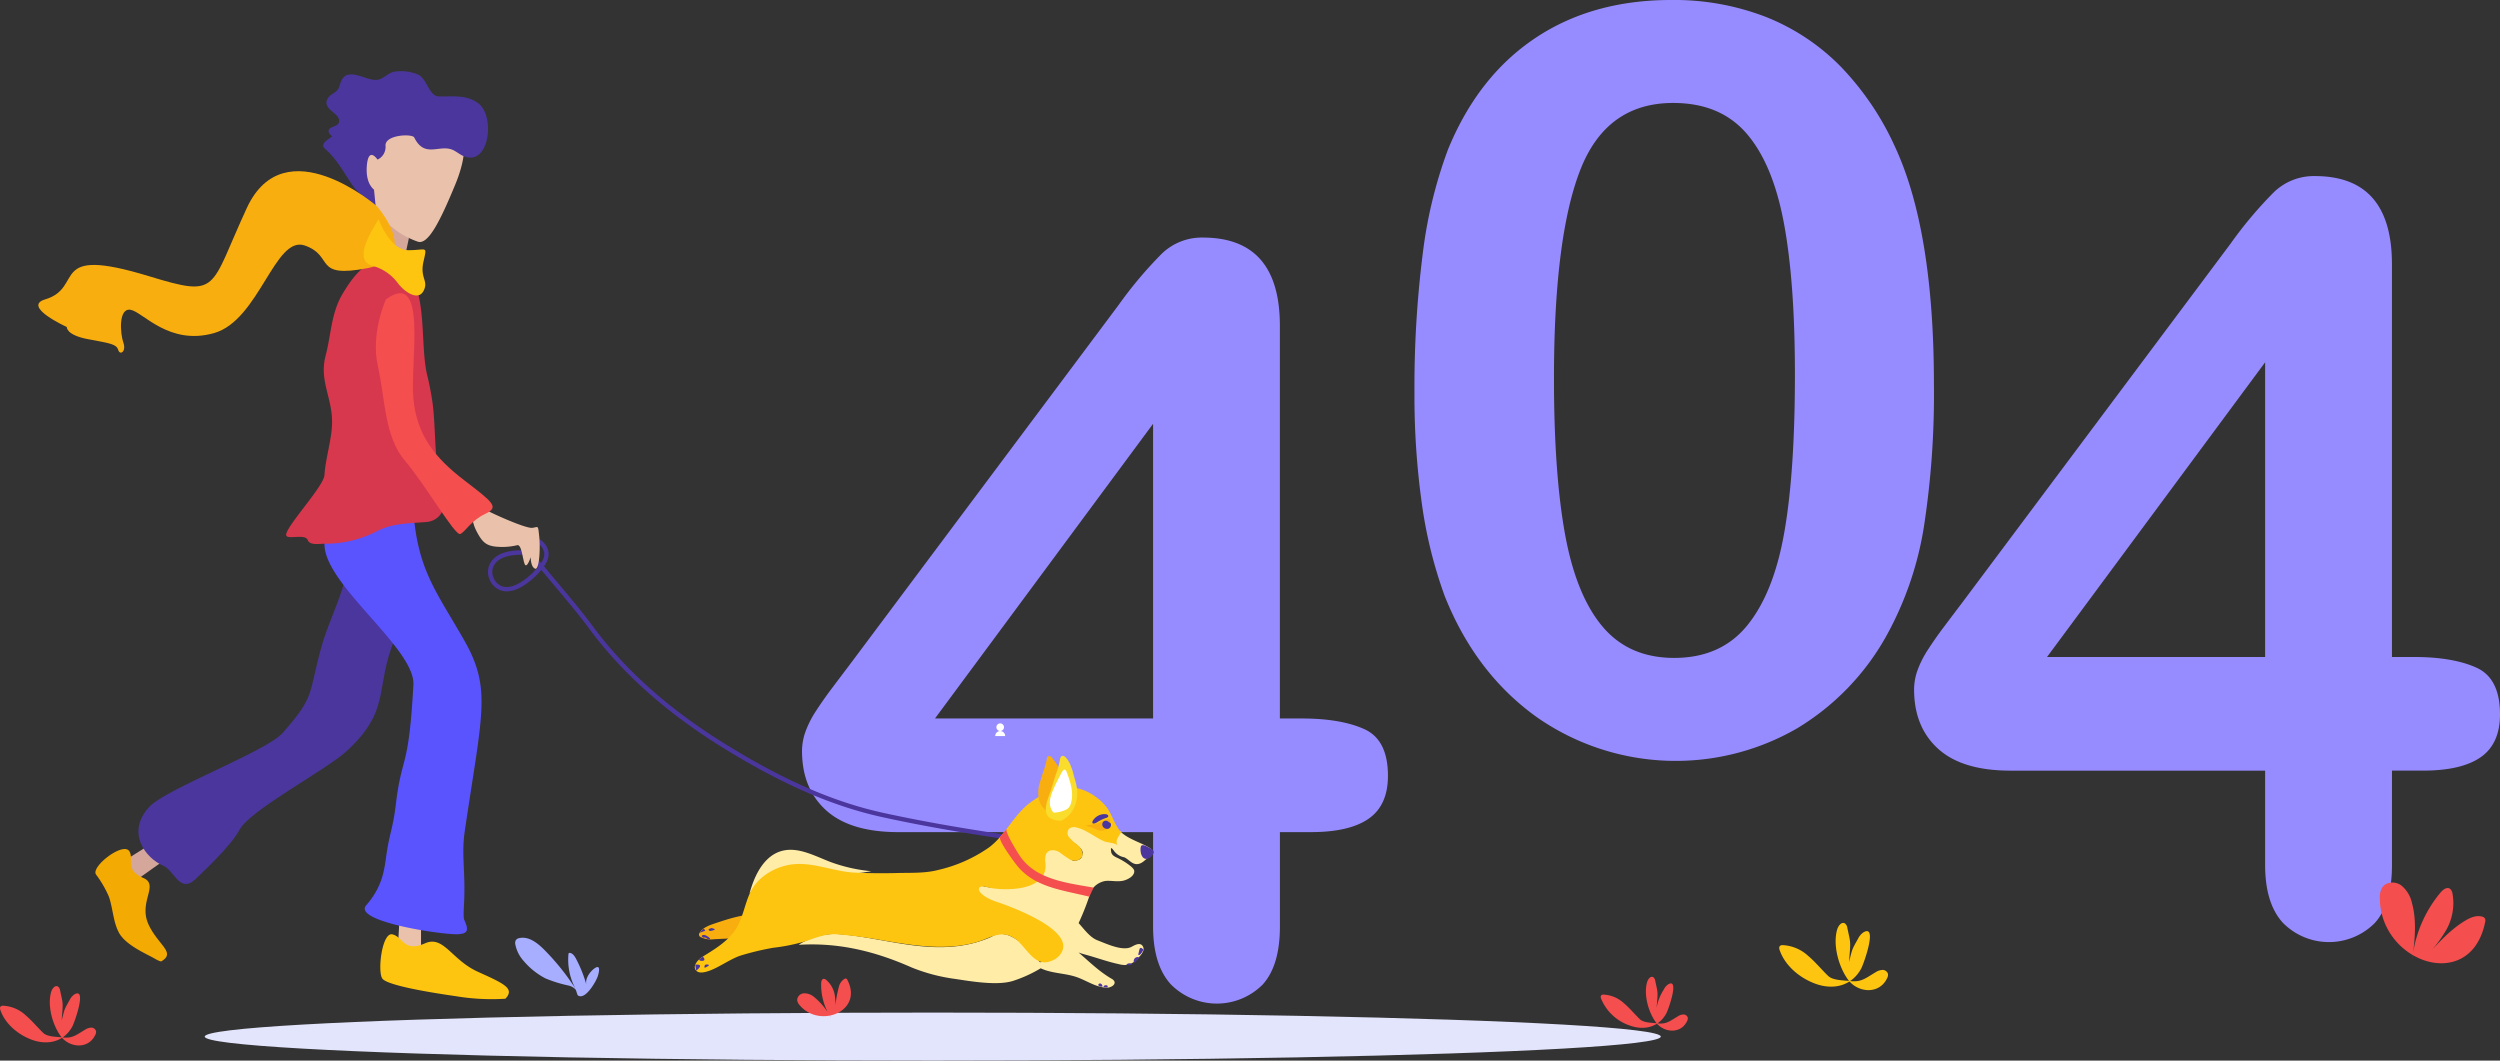 <svg xmlns="http://www.w3.org/2000/svg" width="605.713" height="256.967" viewBox="0 0 605.713 256.967">
  <rect x="0" y="0" width="605.713" height="256.967" fill="#333333" stroke="none"/>
  <g id="Group_8739" data-name="Group 8739" transform="translate(-2978.64 -4279.48)">
    <g id="_9_404_error" data-name="9 404 error" transform="translate(3172.962 4279.48)">
      <g id="UI" transform="translate(0 0)">
        <g id="_x34_04_Error">
          <path id="Path_55980" data-name="Path 55980" d="M967.484,389.593a210.844,210.844,0,0,1-2.456,34.656,80.718,80.718,0,0,1-9.094,26.3A60.351,60.351,0,0,1,934.3,472.917a58.764,58.764,0,0,1-62.988-2.7Q856.5,459.645,849,440.96a108.511,108.511,0,0,1-5.59-22.554,187.542,187.542,0,0,1-1.783-26.732,257.111,257.111,0,0,1,1.965-33.431,110.236,110.236,0,0,1,6.147-25.562q7.249-17.7,21.08-26.975t33-9.277a61.523,61.523,0,0,1,22.984,4.117,52.472,52.472,0,0,1,18.128,12.046,68.921,68.921,0,0,1,13.211,19.6Q967.48,352.468,967.484,389.593Zm-33.679-2.461q0-22.491-2.7-36.813t-9.094-21.632q-6.393-7.312-17.7-7.312-16.224,0-22.554,16.346t-6.33,50.389q0,23.108,2.7,37.856t9.094,22.306q6.385,7.558,17.328,7.56,11.3,0,17.7-7.864t8.973-22.493Q933.806,410.858,933.806,387.132Z" transform="translate(-693.245 -296.43)" fill="#978cff"/>
          <path id="Path_55981" data-name="Path 55981" d="M1185.431,575.855V552.993h-61.7q-11.677,0-17.515-5.286t-5.838-14.381a13.917,13.917,0,0,1,.861-4.734,24.663,24.663,0,0,1,2.583-5.039q1.719-2.639,3.565-5.1t4.547-6.026l65.14-87.137a99.059,99.059,0,0,1,10.507-12.477,13.918,13.918,0,0,1,9.895-3.874q18.68,0,18.68,21.384v95.132h5.286q9.46,0,15.176,2.583t5.717,11.307q0,7.13-4.669,10.386t-14.012,3.256h-7.494v22.862q0,9.467-4.178,14.072a15.656,15.656,0,0,1-22.306-.122Q1185.426,585.072,1185.431,575.855Zm-52.85-50.394h52.85V454.052Z" transform="translate(-830.945 -366.277)" fill="#978cff"/>
          <g id="Group_8730" data-name="Group 8730" transform="translate(0 57.559)">
            <path id="Path_55982" data-name="Path 55982" d="M609.505,607.7V584.833H547.8q-11.677,0-17.515-5.286t-5.839-14.381a13.913,13.913,0,0,1,.861-4.734,24.21,24.21,0,0,1,2.582-5.039q1.719-2.638,3.565-5.1t4.547-6.025l65.14-87.137a99.443,99.443,0,0,1,10.507-12.477,13.925,13.925,0,0,1,9.894-3.874q18.681,0,18.68,21.384V557.3h5.286q9.467,0,15.181,2.582t5.717,11.307q0,7.13-4.669,10.386t-14.011,3.256h-7.495v22.862q0,9.467-4.178,14.072a15.661,15.661,0,0,1-22.311-.122Q609.5,616.919,609.505,607.7ZM556.655,557.3h52.85V485.892Z" transform="translate(-524.45 -440.78)" fill="#978cff"/>
          </g>
        </g>
      </g>
      <g id="Nature" transform="translate(236.755 213.83)">
        <path id="Plant_6_" d="M1046.036,795.72a.8.8,0,0,1,.37.1,1.58,1.58,0,0,1,.627,1.127c.847,3.976.823,3,.4,8.22.889-3.256.538-2.685,2.2-5.628a3.938,3.938,0,0,1,1.245-1.5c3.63-2.222.117,7.626-.5,8.758-2.278,4.192-6.709,5.23-11.008,3.686-3.771-1.357-7.373-4.29-8.725-8.131-.122-.346-.21-.781.047-1.043a.968.968,0,0,1,.711-.206,9.831,9.831,0,0,1,6.152,2.62c1.74,1.464,3.181,3.256,4.818,4.833,1.16,1.118,3.724,1.053,5.324,1.249,2.723.327,3.8-.725,6.161-2.119a3.333,3.333,0,0,1,1.675-.575,1.351,1.351,0,0,1,1.343.968,1.739,1.739,0,0,1-.206,1.029c-1.937,4.089-7.209,3.541-9.534.276-2.218-3.111-3.645-8.294-2.583-12.028C1044.773,796.6,1045.367,795.706,1046.036,795.72Z" transform="translate(-1030.525 -785.941)" fill="#fdc510"/>
        <path id="Plant_3_" d="M1290.09,881c3.3-3.4,6.016-6.835,10.068-9.431,1.366-.875,2.961-1.684,4.529-1.273a1.088,1.088,0,0,1,.744.505,1.306,1.306,0,0,1,.028.814c-3.49,17.338-25.263,9.937-25.52-5.6a4.866,4.866,0,0,1,.58-2.765c.954-1.441,3.12-1.53,4.542-.561a7.544,7.544,0,0,1,2.676,4.379c1.226,4.491.632,9.254.023,13.852a30.1,30.1,0,0,1,6.929-16.5c.585-.683,1.53-1.385,2.26-.856a1.833,1.833,0,0,1,.589,1.142,13.163,13.163,0,0,1-1.656,9.08A34.831,34.831,0,0,1,1290.09,881Z" transform="translate(-1134.416 -862.053)" fill="#f44e4e"/>
      </g>
    </g>
    <g id="_13_Walking_the_dog" data-name="13 Walking the dog" transform="translate(2978.64 4296.749)">
      <g id="Group_8740" data-name="Group 8740" transform="translate(0 0)">
        <g id="Nature-2" data-name="Nature" transform="translate(0 209.928)">
          <ellipse id="Ground" cx="176.391" cy="5.815" rx="176.391" ry="5.815" transform="translate(49.602 18.139)" fill="#e3e5fc"/>
          <path id="Plant_1_" d="M521.077,924.034a8.374,8.374,0,0,1-2.08-4.082,1.448,1.448,0,0,1,.163-1.079,1.354,1.354,0,0,1,.835-.449c2.243-.479,4.347,1.164,5.966,2.785a57.074,57.074,0,0,1,7.6,9.454,14.879,14.879,0,0,1-1.688-8.351.372.372,0,0,1,.105-.256.341.341,0,0,1,.277-.039c.69.133,1.124.8,1.456,1.423a31.661,31.661,0,0,1,2.508,6.295c-.371-1.354.729-2.984,1.73-3.79,1.791-1.441,1.408.57,1.019,1.752-.38,1.158-2.912,5.695-4.718,4.682-.332-.187-.41-1.2-.684-1.522a3.487,3.487,0,0,0-1.809-.962,31.334,31.334,0,0,1-5.426-1.688A17.275,17.275,0,0,1,521.077,924.034Z" transform="translate(-394.144 -918.339)" fill="#a7adff"/>
          <path id="Plant_2_" d="M771.575,959.925a29.1,29.1,0,0,1,.989-6.774,3.1,3.1,0,0,1,1.354-1.938.532.532,0,0,1,.44-.051.58.58,0,0,1,.259.3c3.964,7.6-6.678,11.872-11.534,6.156a2.276,2.276,0,0,1-.624-1.221,1.717,1.717,0,0,1,1.577-1.679,3.579,3.579,0,0,1,2.373.769,16.4,16.4,0,0,1,4.251,5.164,14.41,14.41,0,0,1-2.385-8.4c.015-.443.166-1.01.606-1.049a.873.873,0,0,1,.576.235,6.189,6.189,0,0,1,2.143,3.925A17.528,17.528,0,0,1,771.575,959.925Z" transform="translate(-569.316 -941.246)" fill="#f44e4e"/>
          <path id="Plant_3_2" data-name="Plant_3_" d="M1472.555,949.76a.652.652,0,0,1,.3.081,1.246,1.246,0,0,1,.5.9c.678,3.183.66,2.4.323,6.578a11.793,11.793,0,0,1,1.76-4.5,3.153,3.153,0,0,1,.995-1.2c2.906-1.779.094,6.1-.4,7.009-1.821,3.355-5.369,4.184-8.809,2.948a11.456,11.456,0,0,1-6.982-6.509c-.1-.277-.169-.624.039-.835a.775.775,0,0,1,.567-.166,7.865,7.865,0,0,1,4.926,2.1c1.392,1.176,2.547,2.6,3.859,3.868.928.9,2.979.844,4.26,1,2.18.262,3.039-.582,4.929-1.694a2.639,2.639,0,0,1,1.341-.458,1.083,1.083,0,0,1,1.076.775,1.368,1.368,0,0,1-.166.823c-1.55,3.271-5.77,2.834-7.63.22-1.775-2.493-2.918-6.638-2.068-9.629C1471.542,950.465,1472.015,949.751,1472.555,949.76Z" transform="translate(-1072.312 -940.288)" fill="#f44e4e"/>
          <path id="Plant_4_" d="M86.084,957.22a.72.72,0,0,1,.326.091,1.39,1.39,0,0,1,.552.995c.748,3.512.73,2.65.359,7.256.787-2.876.473-2.372,1.941-4.968a3.5,3.5,0,0,1,1.1-1.326c3.2-1.963.1,6.732-.44,7.733-2.011,3.7-5.924,4.615-9.719,3.253-3.328-1.2-6.512-3.789-7.7-7.181-.109-.308-.184-.69.042-.919a.872.872,0,0,1,.627-.184,8.67,8.67,0,0,1,5.432,2.315c1.537,1.3,2.81,2.873,4.257,4.269,1.025.989,3.286.931,4.7,1.1,2.4.289,3.352-.642,5.438-1.869a2.936,2.936,0,0,1,1.48-.507,1.194,1.194,0,0,1,1.185.856,1.488,1.488,0,0,1-.184.907c-1.709,3.612-6.367,3.126-8.42.244-1.96-2.749-3.22-7.323-2.282-10.621C84.966,958,85.491,957.208,86.084,957.22Z" transform="translate(-72.393 -945.498)" fill="#f44e4e"/>
        </g>
        <g id="Characters" transform="translate(9.292)">
          <g id="Line" transform="translate(108.937 112.485)">
            <path id="Path_55950" data-name="Path 55950" d="M1088.924,652.056c-11.564-1.715-21.006-3.4-29.712-5.312-12.321-2.7-24.829-8.194-39.36-17.283-13.12-8.209-23.7-17.669-31.446-28.118-2.644-3.563-5.55-7.03-8.363-10.383-1.149-1.369-2.3-2.737-3.431-4.115a19.032,19.032,0,0,1-3.856,3.521c-2.05,1.411-3.931,1.935-5.589,1.555a4.532,4.532,0,0,1-3.087-2.728,4.472,4.472,0,0,1,.193-4.058c1.628-2.665,5.125-3.153,8.447-3-.754-1.185-1-2.1-.585-2.758a1.844,1.844,0,0,1,1.589-.862,5.734,5.734,0,0,1,3.883,2.2c1.432,2.071.612,3.934-.332,5.267,1.182,1.438,2.379,2.864,3.575,4.29,2.822,3.364,5.743,6.843,8.4,10.434,7.669,10.343,18.151,19.713,31.16,27.849,14.425,9.023,26.825,14.473,39.025,17.147,8.682,1.9,18.1,3.588,29.64,5.3ZM971.732,583.177c-2.505,0-5.321.485-6.56,2.514a3.415,3.415,0,0,0-.121,3.093,3.48,3.48,0,0,0,2.345,2.107c1.354.31,2.957-.16,4.754-1.4a17.991,17.991,0,0,0,3.75-3.455c-.021-.021-.039-.042-.06-.066-.922-1.007-1.715-1.914-2.342-2.725C972.95,583.2,972.35,583.177,971.732,583.177Zm3.259.226c.428.513.94,1.1,1.556,1.776.986-1.483,1.031-2.632.187-3.853a4.732,4.732,0,0,0-2.972-1.743h-.024a.8.8,0,0,0-.718.374c-.13.2-.078.76,1.052,2.282.633.06,1.248.136,1.83.217l-.148,1.049C975.542,583.476,975.286,583.44,974.991,583.4Z" transform="translate(-963.688 -578.52)" fill="#4b369d"/>
          </g>
          <g id="Dog" transform="translate(159.035 157.997)">
            <g id="Group_8729" data-name="Group 8729" transform="translate(13.261 24.483)">
              <path id="Path_55951" data-name="Path 55951" d="M1174.364,840.038c1.212-3.675,3.4-7.482,7.1-8.607,4.025-1.224,8.14,1.133,12.074,2.632a39.225,39.225,0,0,0,9.846,2.216c-.5.084-1,.166-1.5.232-9.876,1.851-16.119-7.832-28.021,5.173C1174.02,841.133,1174.186,840.581,1174.364,840.038Z" transform="translate(-1173.86 -824.945)" fill="#ffeca7"/>
              <path id="Path_55952" data-name="Path 55952" d="M1222.329,837.223a16.875,16.875,0,0,0-9,2.65c9.207-.567,17.97,1.3,27.424,5.5a43.255,43.255,0,0,0,10.527,2.764c3.979.6,10.361,1.709,14.175.422a32.537,32.537,0,0,0,6.542-3,12.071,12.071,0,0,0,1.2.476c2.43.79,5.062.814,7.476,1.646,2.493.856,4.781,2.568,7.416,2.565.929,0,2.125-.708,1.737-1.549a1.61,1.61,0,0,0-.708-.633c-3.081-1.821-5.282-4.043-7.944-6.331.476.175,1.016.347,1.637.513,2.71.727,5.336,1.718,8.082,2.3a5.48,5.48,0,0,0,2.3.157,5.56,5.56,0,0,0,2.725-1.993,4.029,4.029,0,0,0,.9-1.315,1.351,1.351,0,0,0-.317-1.471c-.705-.576-1.718.018-2.523.443-2.119,1.118-5.978-.721-8.215-1.58-1.9-.73-3.31-2.819-4.588-4.175a63.5,63.5,0,0,0,3.021-7.817,4.986,4.986,0,0,1,3.554-2.409c1.531-.111,3.042.323,4.546-.135.926-.284,2.379-1.058,2.363-2.2-.006-.516-.582-.986-.931-1.284a16.425,16.425,0,0,0-3.367-2.056c-.666-.332-1.239-.69-1.317-1.5-.06-.642-.172-1.248.645-.184a3.93,3.93,0,0,0,2.553,1.637c1.043.47,1.833,1.673,3.033,1.655,1.345-.021,2.092-1.191,3.165-1.917a1.4,1.4,0,0,0,.684-.811c.109-.576-.455-1.031-.953-1.326-2.032-1.206-4.679-1.947-6.475-3.485a6.385,6.385,0,0,1-.452-.455c-.636,1.182-2.291.823-1.52,2-4.19,0-6.741-4.257-10.931-3.545-.7,0-.624,2.1-.624,2.819,1.4,1.423,4.591,2.981,3.892,4.4,0,1.128-.977,1.459-2.2,1.522-1.975-1.378-6.159-4.4-8.459-4.727,0,2.849.645,8.067-2.2,8.782-4.983,1.423-7.712,3.678-12.695,1.544.711,1.423-.832,3.678.594,3.678,6.608,2.086,14.446,5.249,19.433,9.219.012.2.621,1.152.621,1.342a5.859,5.859,0,0,1-5.369,4.727c-3.494-4.362-8.112-8.553-11.718-6.15C1247.248,843.629,1234.433,837.934,1222.329,837.223Zm54.306.883c.244.2.482.4.724.6C1277.081,838.48,1276.837,838.281,1276.635,838.106Z" transform="translate(-1201.432 -810.704)" fill="#ffeca7"/>
            </g>
            <path id="Path_55953" data-name="Path 55953" d="M1147.667,883.122c.154.066.024-.232-.145-.235-3.578-.048-7.051,1.1-10.443,2.234-1.387.464-2.888,1.016-3.642,2.27a.66.66,0,0,0,.284,1.043,5.442,5.442,0,0,0,3.207.5q5.594-.271,11.185-.546" transform="translate(-1132.256 -836.642)" fill="#f9ae10"/>
            <path id="Path_55954" data-name="Path 55954" d="M1373.223,731.335h0a.926.926,0,0,0,.922-.922h0a.926.926,0,0,0-.922-.923h0a.927.927,0,0,0-.923.923h0A.925.925,0,0,0,1373.223,731.335Z" transform="translate(-1299.216 -729.49)" fill="#fff"/>
            <path id="Path_55955" data-name="Path 55955" d="M1372.566,735.65a1.213,1.213,0,0,1,1.209,1.209h-2.415A1.21,1.21,0,0,1,1372.566,735.65Z" transform="translate(-1298.56 -733.793)" fill="#fff"/>
            <path id="Path_55956" data-name="Path 55956" d="M1131.84,821.857c2.8-1.724,5.7-3.479,7.639-6.138,2.05-2.81,2.391-6.4,3.877-9.472,1.658-3.428,5.227-5.682,8.866-6.5,5.571-1.245,10.925,1.535,16.439,1.782q5.142.231,10.286.094c3.334-.084,6.681.1,9.945-.748a35.164,35.164,0,0,0,12.258-5.435c3.979-2.963,5.891-7.681,9.737-10.672,2.581-2,6.168-3.868,9.505-3.913,3.467-.048,6.943,2.011,9.1,4.612,1.516,1.824,2.038,4.534,3.7,6.258-.648,1.182-1.6,2.1-.817,3.283-.473-.69-2.5-.736-3.283-1.064-2.285-.962-4.2-2.731-6.638-3.322a2.044,2.044,0,0,0-1.848.235,1.593,1.593,0,0,0-.166,1.923,10.168,10.168,0,0,0,2.27,2.11c.841.766,1.5,2.05.877,3a2.23,2.23,0,0,1-2.783.467,25.463,25.463,0,0,1-2.529-1.755c-1.091-.678-2.831-.853-3.355.624a4.444,4.444,0,0,0-.084,1.954c.7,6.484-8.589,6.81-13.02,6.117-.808-.127-3.069-1-3.093.3-.012.693,1.272,1.586,1.785,1.9a14.886,14.886,0,0,0,3.018,1.272c3.368,1.185,19.972,7.208,14.564,12.99a4.966,4.966,0,0,1-2.074,1.251,4.034,4.034,0,0,1-1.718.241c-2.918-.332-4.646-4.332-6.991-5.824-3.34-2.122-5.773-.039-9.035.913-7.443,2.171-15.233.883-22.715-.371a108.688,108.688,0,0,0-11.329-1.5c-2.56-.157-4.95.784-7.317,1.625a46.264,46.264,0,0,1-8.028,1.643,66.189,66.189,0,0,0-7.7,1.83c-2.689.8-5.785,3.25-8.5,3.97-.844.223-1.881.371-2.472-.271C1129.22,824.209,1130.6,822.62,1131.84,821.857Z" transform="translate(-1129.872 -765.372)" fill="#fdc510"/>
            <path id="Path_55957" data-name="Path 55957" d="M1407.08,759.8a19.575,19.575,0,0,0,.941-3.334,1.081,1.081,0,0,1,.151-.476c.283-.389.959-.166,1.179.262s1.393,1.742,1.426,2.225c.148,2.131.811,2.849.781,5a6.491,6.491,0,0,1-2.945,5.342,1.02,1.02,0,0,1-.482.184.964.964,0,0,1-.627-.3c-1.628-1.423-1.806-3.922-1.32-6.029Z" transform="translate(-1322.718 -747.863)" fill="#f9ae10"/>
            <path id="Path_55958" data-name="Path 55958" d="M1452.616,802.4c.307.03.687.208.642.512-.036.235-.307.344-.537.413a8.393,8.393,0,0,0-2.086.992c-1.239.817-1.676.166-.708-.862A3.342,3.342,0,0,1,1452.616,802.4Z" transform="translate(-1353.072 -780.41)" fill="#4b369d"/>
            <path id="Path_55959" data-name="Path 55959" d="M1414.343,760.4a23.044,23.044,0,0,0,1.116-3.955,1.256,1.256,0,0,1,.178-.564c.775-1.067,1.911.971,2.189,1.553a15.353,15.353,0,0,1,.953,2.81c.226.886.536,1.76.7,2.659.579,3.168-.446,6.683-3.449,8.239a1.411,1.411,0,0,1-.392.151,5.067,5.067,0,0,1-2.089-.4,2.27,2.27,0,0,1-1.079-.766c-1.182-1.655.286-4.634.808-6.313C1413.279,763.817,1414.343,760.4,1414.343,760.4Z" transform="translate(-1326.963 -747.715)" fill="#f9dc2c"/>
            <path id="Path_55960" data-name="Path 55960" d="M1418.6,766.74a.943.943,0,0,0-.163.145,5.191,5.191,0,0,0-.651,1.131c-.482.88-.934,1.773-1.345,2.68-.883,1.96-1.893,4.193-.476,6.162a.508.508,0,0,0,.211.2.7.7,0,0,0,.4.009,7.262,7.262,0,0,0,2.9-.868,2.652,2.652,0,0,0,.941-1.553c.66-2.49-.2-5.08-1.118-7.507-.084-.22-.241-.485-.506-.467A.47.47,0,0,0,1418.6,766.74Z" transform="translate(-1329.224 -755.459)" fill="#fff"/>
            <path id="Path_55961" data-name="Path 55961" d="M1446.062,807.385a19.565,19.565,0,0,1-2.472.452s.184.057,1.477.431,1.54.947,2.689.778a3.423,3.423,0,0,0,1.652-.6s.814-2.734-.341-2.165-2.7,1.112-2.7,1.112Z" transform="translate(-1349.015 -783.075)" fill="#f9ae10"/>
            <path id="Path_55962" data-name="Path 55962" d="M1459.423,808.3h0a1,1,0,0,1-.38,1.236,1.028,1.028,0,0,1-.512.112,1.2,1.2,0,0,1-.995-.555,1,1,0,0,1,.054-1.118.847.847,0,0,1,1.067-.205" transform="translate(-1358.655 -784.094)" fill="#4b369d"/>
            <path id="Path_55963" data-name="Path 55963" d="M1487.612,910.325s-.814-.986-.992,0-.47,1.423,0,1.281S1487.612,910.325,1487.612,910.325Z" transform="translate(-1378.895 -855.503)" fill="#4b369d"/>
            <path id="Path_55964" data-name="Path 55964" d="M1483.788,917.368c.009.036.072,0,.06-.033s-.054-.045-.09-.051a.968.968,0,0,0-1.025,1.311c.193.075.368-.136.489-.3a3.026,3.026,0,0,1,.931-.871" transform="translate(-1376.313 -860.665)" fill="#4b369d"/>
            <path id="Path_55965" data-name="Path 55965" d="M1477.908,922.4a1.011,1.011,0,0,0-1.218.265,1.61,1.61,0,0,0,1.469-.187" transform="translate(-1372.136 -864.17)" fill="#4b369d"/>
            <path id="Path_55966" data-name="Path 55966" d="M1455.24,939.193a.862.862,0,0,0-.455-.678c-.265-.1-.633.142-.546.41a.479.479,0,0,0,.3.265,1.107,1.107,0,0,0,.67.045" transform="translate(-1356.444 -875.484)" fill="#4b369d"/>
            <path id="Path_55967" data-name="Path 55967" d="M1459.429,940.318a.276.276,0,0,0-.172-.365.809.809,0,0,0-.455.012c-.172.039-.392.163-.323.326.036.087.139.117.232.136a2,2,0,0,0,.823-.027" transform="translate(-1359.406 -876.486)" fill="#4b369d"/>
            <path id="Path_55968" data-name="Path 55968" d="M1134.228,916.86s.853.923,0,1.04-.938-.313-.938-.313Z" transform="translate(-1132.259 -860.374)" fill="#4b369d"/>
            <path id="Path_55969" data-name="Path 55969" d="M1130.32,923.327s1.278-.148,1.157.386-.958,1.076-.958,1.076Z" transform="translate(-1130.185 -864.878)" fill="#4b369d"/>
            <path id="Path_55970" data-name="Path 55970" d="M1138.061,923.256c.178-.069,1.067.048.416.4s-.917.594-.844.06S1138.061,923.256,1138.061,923.256Z" transform="translate(-1135.285 -864.829)" fill="#4b369d"/>
            <path id="Path_55971" data-name="Path 55971" d="M1141.718,893.95s1.366.3.473.534-.775.3-1.128,0S1141.718,893.95,1141.718,893.95Z" transform="translate(-1137.637 -844.371)" fill="#4b369d"/>
            <path id="Path_55972" data-name="Path 55972" d="M1134.645,894.65s.883.307.3.521-1.167.437-1.167.437Z" transform="translate(-1132.602 -844.86)" fill="#4b369d"/>
            <path id="Path_55973" data-name="Path 55973" d="M1135.47,899.753s.35-.473,1.194,0,1.106.889.546.838-.609-.482-1.142-.422A.5.5,0,0,1,1135.47,899.753Z" transform="translate(-1133.782 -848.277)" fill="#4b369d"/>
            <path id="Path_55974" data-name="Path 55974" d="M1488.187,827.836a.711.711,0,0,1,.105-.283c.208-.29.657-.2.983-.051a11.313,11.313,0,0,1,1.691.913c1.112.73-.543,2.3-1.465,2.27C1488.278,830.646,1488,828.752,1488.187,827.836Z" transform="translate(-1380.131 -797.858)" fill="#4b369d"/>
            <path id="Path_55975" data-name="Path 55975" d="M1376.786,814.22c-.567.705,2.861,6.117,3.385,6.855a13.134,13.134,0,0,0,4.965,4.124c3.943,1.969,8.429,2.5,12.716,3.271l-1.052,2.195c-6.527-1.625-13.452-2.24-17.726-7.823-.579-.757-4.447-5.933-3.856-6.665Z" transform="translate(-1301.212 -788.677)" fill="#f44e4e"/>
          </g>
          <g id="Man" transform="translate(0)">
            <g id="Head" transform="translate(69.021)">
              <path id="Neck" d="M881.916,329.836,879.224,342.4,868.7,344.65s7.347-7.778,7.57-15.709S881.916,329.836,881.916,329.836Z" transform="translate(-861.161 -289.386)" fill="#d4a79a"/>
              <path id="Face" d="M901.114,241.126s1.706,3.2-1.794,11.646-6.5,14.642-9.059,13.693a19.857,19.857,0,0,1-12.267-12.285c-2.246-5.933,6.032-18.221,6.032-18.221l6.331-2.219Z" transform="translate(-867.384 -225.195)" fill="#eac2ab"/>
              <path id="Hair" d="M855.459,227.113c-.256.036.956,10.63.983,11.582-1.794-1.839-4.211-3.615-5.671-5.731-2.228-3.235-3.708-6.216-6.69-8.842-1.516-1.336,1.911-2.825,1.788-2.93-.817-.69-1.423-1.589-.093-2.225.576-.274,1.281-.413,1.613-.956a1.423,1.423,0,0,0-.075-1.441c-.853-1.4-3.8-2.4-2.52-4.6.744-1.275,2.27-1.293,2.8-2.846a6.968,6.968,0,0,1,.79-1.987c1.884-2.55,5.975.675,8.393.332,1.622-.229,2.662-1.8,4.308-1.993a10.569,10.569,0,0,1,5.695.76c1.95,1.076,2.433,4.356,4.254,5.119a2.583,2.583,0,0,0,1,.136c3.268.021,6.325-.407,9.122,1.574,4.414,3.126,2.734,15.758-3.624,12.806-.729-.338-1.369-.841-2.068-1.236-3.377-1.9-7.078,2.134-9.725-3.2-.473-.953-7.111-.7-6.952,2A3.379,3.379,0,0,1,855.459,227.113Z" transform="translate(-843.693 -205.394)" fill="#4b369d"/>
              <path id="Ear" d="M881.3,273.857s-2.21-3.47-2.653,1.221,1.839,6.035,1.839,6.035Z" transform="translate(-868.07 -252.355)" fill="#eac2ab"/>
            </g>
            <g id="Leg_4_" transform="translate(13.823 97.813)">
              <path id="Skin" d="M698.852,814.487,685.3,824.11l-3.684-4.2,14.733-9.2S698.692,812.715,698.852,814.487Z" transform="translate(-675.281 -726.041)" fill="#d4a79a"/>
              <path id="Shoe" d="M676.6,857.66c-.323.193-1.941-.826-2.195-.956-2.617-1.357-6.708-3.31-8.134-6.011-1.39-2.632-1.438-5.9-2.412-8.688a26.162,26.162,0,0,0-3.132-5.381c-1.242-1.917,6.669-8.037,8.109-5.586,1.167,1.984-1.251,4.447,3.367,6.439,3.958,1.706-1.348,5.821,1.326,11.407C675.891,853.816,680.124,855.547,676.6,857.66Z" transform="translate(-660.593 -739.842)" fill="#f3aa02"/>
              <path id="Leg_5_" d="M739.562,571.33c-3.286,11.715-1.375,11.9-9.466,21.042-3.946,4.456-28.187,13.5-32.254,17.85-5.8,6.21-.95,12.481,3.355,14.3,2.816,1.191,4.037,7.314,8.317,2.758.422-.449,7.974-7.335,10.186-11.5,2.532-4.769,20.91-14.428,25.911-19.017,11.908-10.916,5.891-16.162,13.177-30.454,2.773-5.441,2.159-11.236,2.982-17.494.5-3.832-5.342-21.757-13.472-18.588-5.059,1.974-3.126,12.236-2.912,16.285.151,2.8.552,5.888-.142,8.595C743.818,560.661,741.114,565.792,739.562,571.33Z" transform="translate(-684.75 -529.851)" fill="#4b369d"/>
            </g>
            <g id="Leg" transform="translate(69.327 96.394)">
              <path id="Skin_1_" d="M909.036,855.685l.006,17.12-5.722.591,1.055-17.862S907.453,854.76,909.036,855.685Z" transform="translate(-885.65 -755.721)" fill="#eac2ab"/>
              <path id="Shoe_1_" d="M919.88,914.578a52.818,52.818,0,0,1-12.071-.627c-7.778-1.112-16.382-2.7-17.684-4.181s-.181-11.35,2.37-10.793,2.731,4.471,7.953,2.165c4.474-1.978,6.382,4.022,12.782,6.913S922.222,912.115,919.88,914.578Z" transform="translate(-876.052 -786.264)" fill="#fdc510"/>
              <path id="Leg_1_" d="M878.547,634.277c-.262-.612-.03-3.66,0-4.425.308-7.82-.708-11.206.148-17.024,4.224-28.7,6.569-34.494-.223-46.369-6.7-11.706-11.094-16.81-12.222-30.87-.392-4.881,9.276-11.187,1.9-9.792a28.78,28.78,0,0,1-10.425-.078c-1.833-.32.036-.916-1.833-.32-6.37,2.032-11.109,13.436-11.187,17.829-.178,9.846,22.028,25.326,21.543,34.168-1.148,21.045-2.77,16.578-4.26,29.022-.729,6.1-1.577,6.888-2.391,12.975-.473,3.548-1.191,7.32-4.766,11.4-3.419,3.907,17.979,7.142,22.049,7.042C879.943,637.765,879.439,636.36,878.547,634.277Z" transform="translate(-844.706 -525.145)" fill="#5a54ff"/>
            </g>
            <path id="Hand" d="M954.591,544.7c-.307-2.906-.2-2.207-1.688-2.041s-8.58-2.96-11.016-4.23c-.926-.482-4.609-4.151-8.878-8.583a4.693,4.693,0,0,1-3.817,1.5c-.558-.021-1.109-.057-1.652-.112a102.177,102.177,0,0,0,8.791,7.736c2.816,1.61,1.757,1.956,3.057,4.465s2.177,3.373,4.233,3.72a15.6,15.6,0,0,0,5.634-.289c1.094-.28,1.321,3.449,1.836,4.6s1.45-1.73,1.45-1.73-.072,2.276,1.01,2.8S954.9,547.609,954.591,544.7Z" transform="translate(-833.242 -432.038)" fill="#eac2ab"/>
            <g id="Body" transform="translate(60.029 45.766)">
              <path id="Path_55976" data-name="Path 55976" d="M848.07,385.182c-1.845-7.5.16-20.108-5.125-25.667a6.063,6.063,0,0,0-1.833-1.456c-6.641-2.991-10.645,2.46-13.5,7.187s-2.794,9.849-4.19,15.155c-1.586,6.029,1.691,10.138,1.577,16.364-.069,3.789-1.628,8.694-1.839,12.49-.148,2.65-8.667,11.721-9.273,14.3-.4,1.718,4.555-.286,5.209,1.462.519,1.384,2.9.862,4.067.9a27.526,27.526,0,0,0,12.978-3.181c3.675-1.815,7.557-1.746,11.8-2.1,2.1-.175,4.833-1.987,3.88-5.812-2.255-9.062-1.6-17.006-2.532-23.406C848.983,389.352,848.582,387.259,848.07,385.182Z" transform="translate(-813.863 -357.205)" fill="#d7384e"/>
              <path id="Path_55977" data-name="Path 55977" d="M888.424,385.255s-3.756,8.185-1.966,16.122,1.577,17.111,6.533,22.932,12.188,18.311,13.424,17.8,2.547-3.211,6.035-4.86,2.053-2.707-5.08-8.176-11.462-10.937-12.3-19.755S898.656,377.775,888.424,385.255Z" transform="translate(-864.236 -375.76)" fill="#f44e4e"/>
            </g>
            <g id="Scraf" transform="translate(0 24.212)">
              <path id="Path_55978" data-name="Path 55978" d="M696.769,294.188s-22.357-19.378-31.527.449-6.433,21.766-23.78,16.484c-24.7-7.522-15.351,2.731-25.052,5.634-5.758,1.721,5.221,6.693,5.221,6.693s-.247,1.947,5.188,2.963,6.828,1.182,7.271,2.6,2.014.38,1.242-1.791-1.233-8.441,1.748-7.938,9.3,8.758,20.241,5.643,14.711-23.753,21.974-21.217,1.866,8.055,15.209,5.481,2.264-15,2.264-15Z" transform="translate(-614.74 -285.707)" fill="#f9ae10"/>
              <path id="Path_55979" data-name="Path 55979" d="M879.8,324.3s2.656,7.488,7.187,7.5,4.582-1.26,3.672,2.8,1.351,4.564,0,7.1-4.775.069-6.264-1.993a11.319,11.319,0,0,0-6.123-4.13C875.82,334.848,874.6,332.427,879.8,324.3Z" transform="translate(-797.355 -312.666)" fill="#fdc510"/>
            </g>
          </g>
        </g>
      </g>
    </g>
  </g>
</svg>
